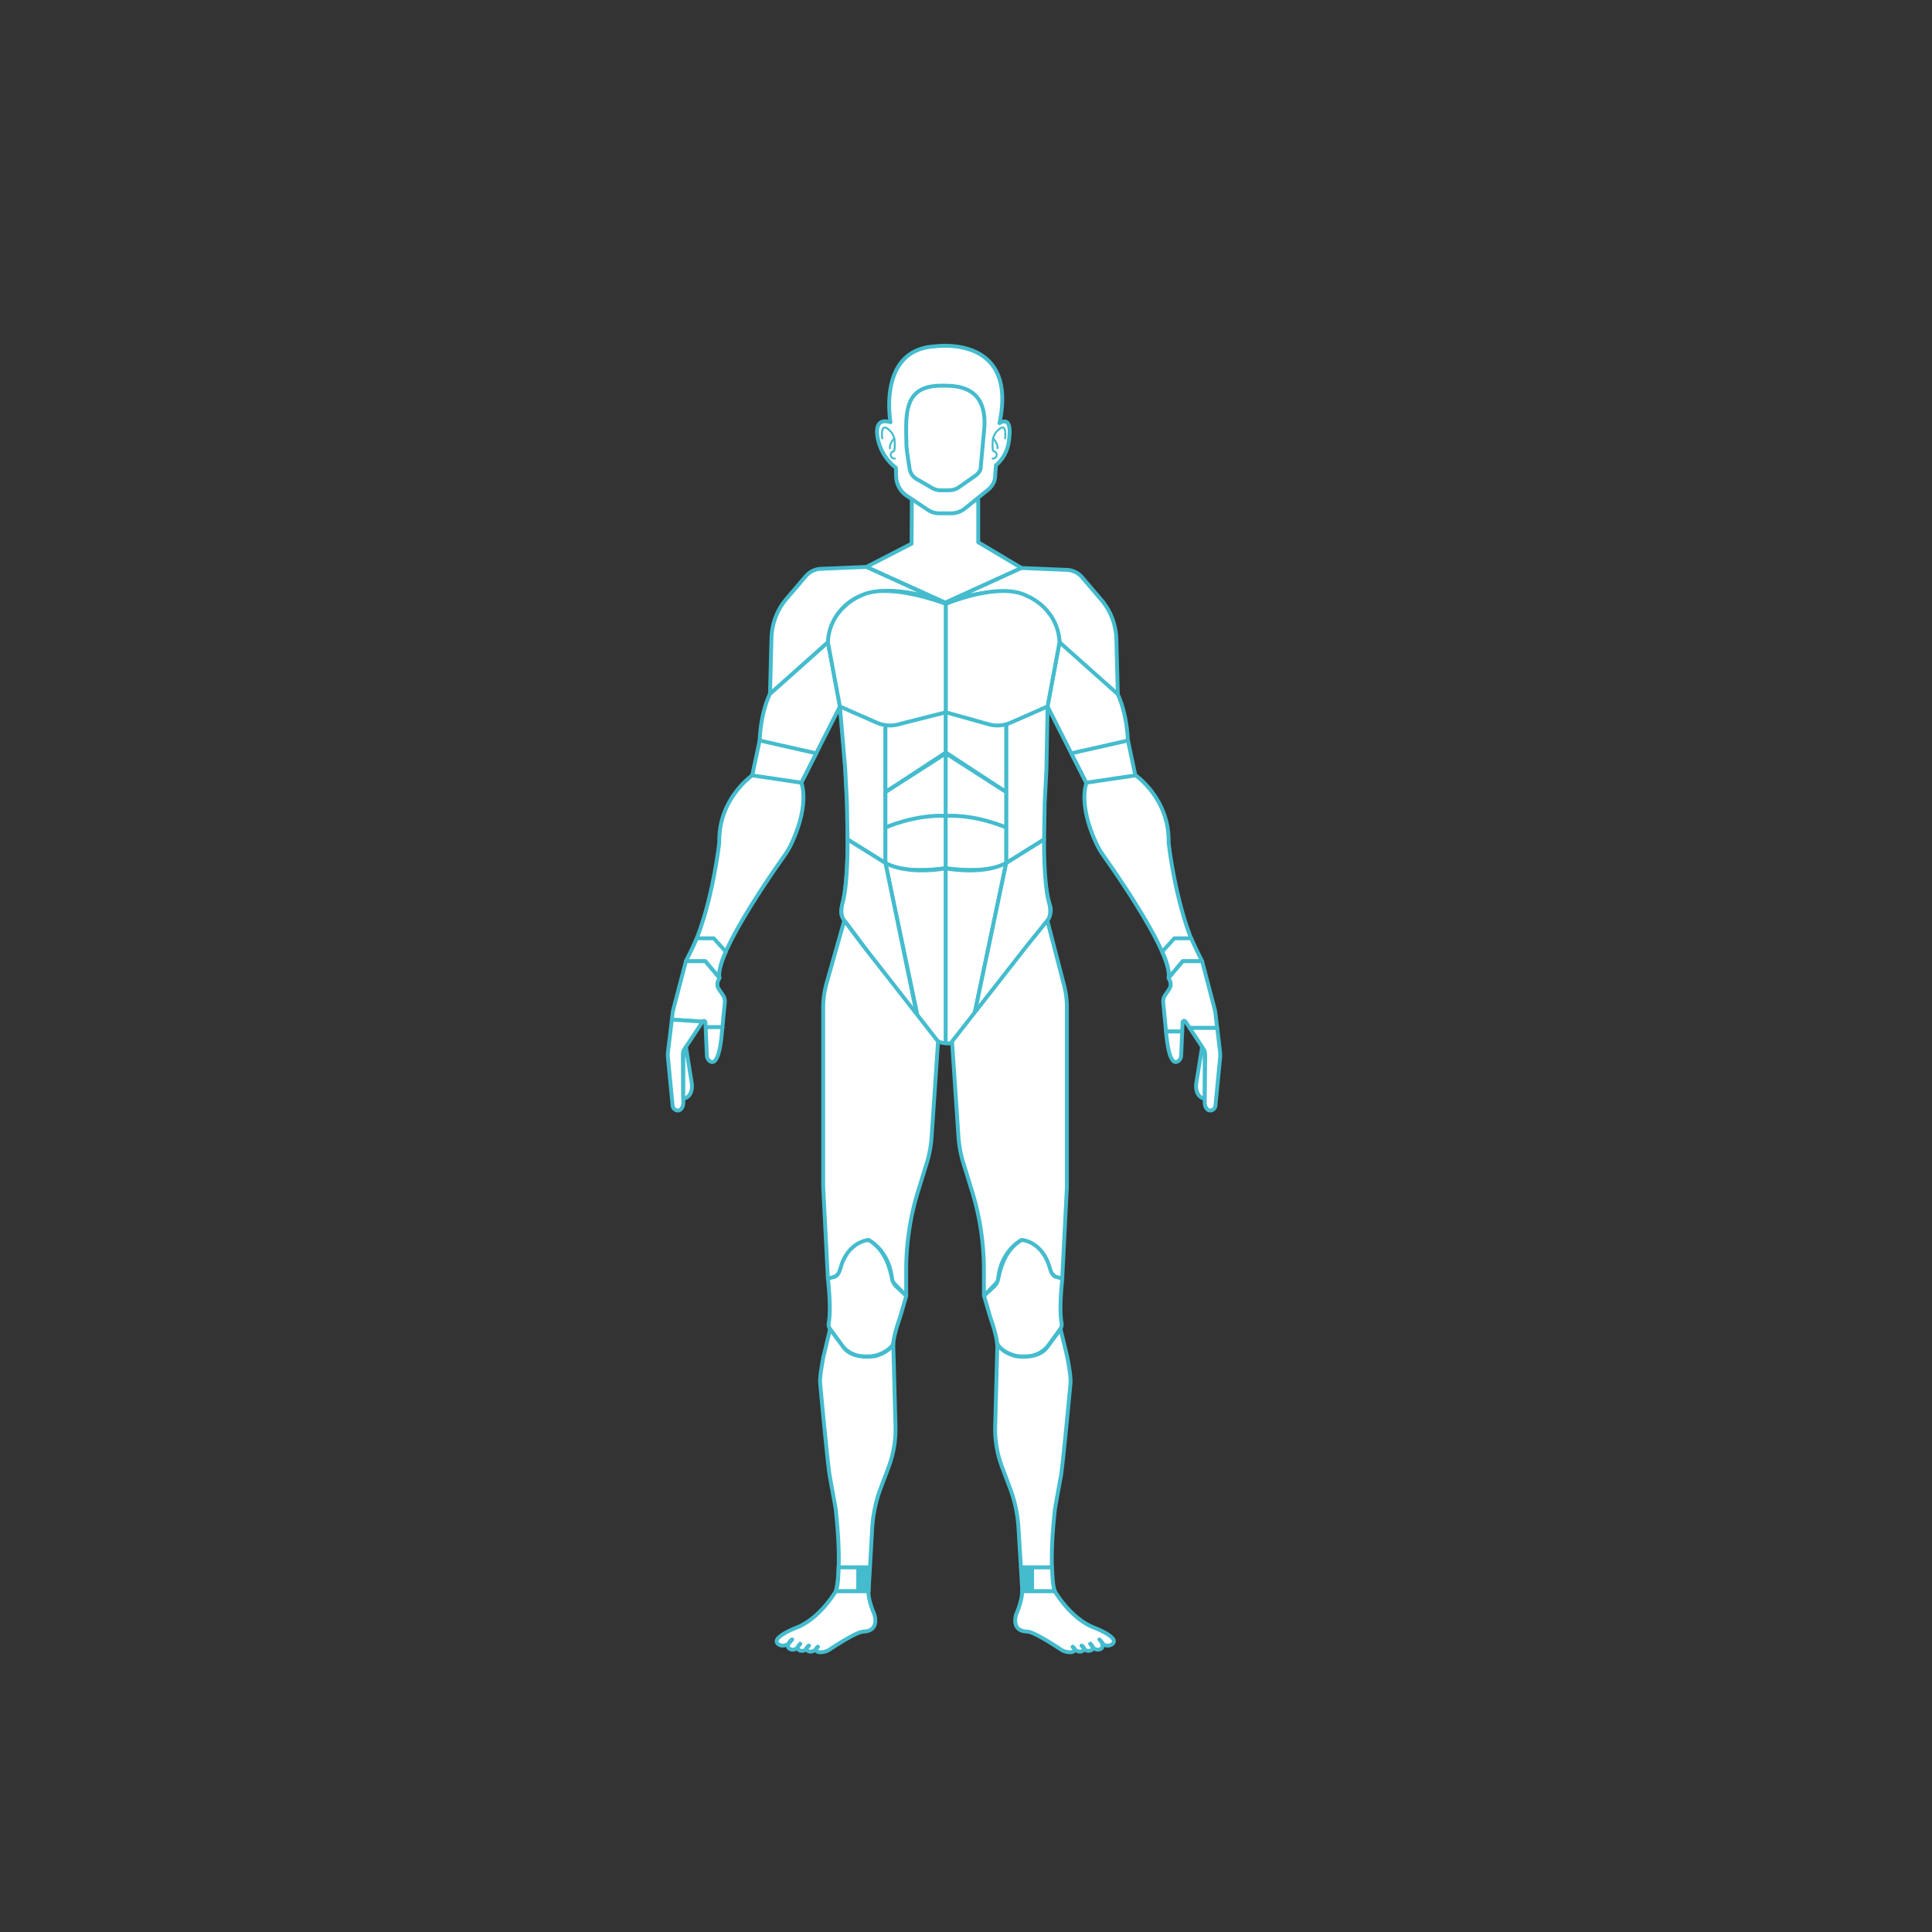 <svg xmlns="http://www.w3.org/2000/svg" viewBox="0 0 2000 2000"><rect x="0" y="0" width="2000" height="2000" fill="#333333" stroke="none"/><defs><style>.cls-1{fill:#fff;}.cls-1,.cls-2,.cls-3{stroke:#44bcce;stroke-linecap:round;stroke-linejoin:round;}.cls-1,.cls-3{stroke-width:4px;}.cls-2{fill:none;stroke-width:2px;}.cls-3{fill:#44bcce;}</style></defs><g id="목"><polyline class="cls-1" points="1012.65 518.07 1012.65 561.32 1057.42 587.98 978.67 623.89 896.86 586.89 943.66 562.82 943.9 518.07 1012.65 518.07"/></g><g id="머리"><path class="cls-1" d="M921.86,437.11S908.19,362.69,967,358.59c1-.07,2.06-.14,3.1-.24,10.35-1.06,82.66-5.52,64.56,79.7,0,0,11.86-8.57,10.41,11.76-.56,7.93-1.45,20.7-14.06,31.86l-.89,11.91s.36,7.93-9,14.77l-22,17.86a23.32,23.32,0,0,1-14.67,5.2H972.51a21.53,21.53,0,0,1-12-3.62l-21.81-14.54a24.72,24.72,0,0,1-11-19.77l-.3-9.26A50.79,50.79,0,0,1,909.39,457C909.05,455.72,902,430.9,921.86,437.11Z"/><path class="cls-2" d="M913.34,453.88s-2.14-15.31,5.17-10.34c2,1.35,7.65,6,7.65,13.92,0,0,.74,8.23-1,9.79a2.62,2.62,0,0,0-.89.22,3.71,3.71,0,0,0-1,6.14,4.41,4.41,0,0,0,3.06,1.11"/><path class="cls-2" d="M925.74,453.83s-5.07,4.93-4.6,10.19"/><path class="cls-2" d="M1040.47,453.88s2.13-15.31-5.18-10.34c-2,1.35-7.64,6-7.64,13.92,0,0-.74,8.23,1,9.79a2.64,2.64,0,0,1,.9.22,3.7,3.7,0,0,1,1,6.14,4.39,4.39,0,0,1-3,1.11"/><path class="cls-2" d="M1028.07,453.83s5.07,4.93,4.59,10.19"/></g><g id="얼굴"><path class="cls-1" d="M969.38,399.47c.92-.06,1.83-.18,2.75-.19,15.28-.08,52.55-2.3,46.35,48.91l-3.27,35.68s.26,5-6.49,9.24l-15.89,11.17a18.46,18.46,0,0,1-10.57,3.25h-8.57a17.32,17.32,0,0,1-8.61-2.26l-15.72-9.1a15.12,15.12,0,0,1-7.93-12.36s-3-18.36-3.09-22.72C937.94,432.08,934.42,401.78,969.38,399.47Z"/></g><g id="어깨"><path class="cls-1" d="M896.86,586.89l-47,1.94a21.93,21.93,0,0,0-15.73,7.65l-19.85,23.25a65.4,65.4,0,0,0-15.64,40.72l-1.55,57.93,60-53.5s3.67-82.56,118.55-42.09Z"/><path class="cls-1" d="M1057.42,588l47,1.95a21.85,21.85,0,0,1,15.73,7.65L1140,620.82a65.43,65.43,0,0,1,15.64,40.73l1.55,57.92-60-53.49s-3.67-82.56-118.55-42.09Z"/></g><g id="팔"><path class="cls-1" d="M829.5,810.24l40-78.89-12.42-66.47-60,53.5s-9.24,16.8-10.68,48.19A108.16,108.16,0,0,1,781,795.7l-2.33,7s-33.88,23.45-34.07,66.78a38.75,38.75,0,0,1-.28,4.94c-1.73,13.89-11.11,81.07-34.28,120.65h20l14.09,16.61a.24.24,0,0,0,.42-.19c-3.5-23.61,52.15-104.1,67.41-125.64a81.84,81.84,0,0,0,7.41-12.66c19.45-41.95,10.1-62.93,10.1-62.93Z"/><path class="cls-1" d="M1210,874.4a40.68,40.68,0,0,1-.29-4.94c-.18-43.33-34.06-66.78-34.06-66.78h-.41l-2.33-7a107.78,107.78,0,0,1-5.36-29.13c-1.44-31.39-10.69-48.19-10.69-48.19l-60-53.5-12.43,66.47,40,78.89.34.18c-.82,2-8.29,22.94,10.17,62.75a81.84,81.84,0,0,0,7.41,12.66c15.15,21.39,70.14,100.92,67.48,125.14a.39.39,0,0,0,.68.3l13.76-16.22h20C1221.1,955.47,1211.72,888.29,1210,874.4Z"/></g><g id="팔꿈치"><polygon class="cls-1" points="786.39 766.57 844.92 779.8 829.5 810.24 778.7 802.68 786.39 766.57"/><polygon class="cls-1" points="1167.63 766.57 1109.09 779.8 1124.52 810.24 1175.32 802.68 1167.63 766.57"/></g><g id="손목"><path class="cls-1" d="M751.39,985.14s-8.65,17.61-6.65,27.2l-14.67-17.29h-20s9.25-18.41,11.25-23.7h17.52Z"/><path class="cls-1" d="M1203.12,985.14s8.65,17.61,6.65,27.2l14.67-17.29h20s-9.25-18.41-11.25-23.7h-17.52Z"/></g><g id="손"><path class="cls-1" d="M748.47,1030.32l-4.39-6.48a8.61,8.61,0,0,1-.75-8.29l1.41-3.21-14.67-17.29h-20l-12.87,49.2a35.42,35.42,0,0,0-.93,4.91l-.77,6.41,31.83,2a1.61,1.61,0,0,1,2.95.82l.22,5h17.36l2.47-25.75A11.13,11.13,0,0,0,748.47,1030.32Z"/><path class="cls-1" d="M1258.23,1049.16a35.42,35.42,0,0,0-.93-4.91l-12.87-49.2h-20l-14.67,17.29,1.41,3.21a8.61,8.61,0,0,1-.75,8.29l-4.39,6.48a11.13,11.13,0,0,0-1.86,7.29l2.9,30.19h16.74l.41-9.44a1.61,1.61,0,0,1,3-.82l4.35,6.58H1260Z"/></g><g id="손가락"><path class="cls-1" d="M731.76,1092.69a7.49,7.49,0,0,0,2.94,5.73c3.51,2.58,9.38,2,12.3-26.1l.86-9H730.5Z"/><path class="cls-1" d="M691.45,1089.35a22.56,22.56,0,0,0-.05,4.86l4.87,50.17a5.66,5.66,0,0,0,4.68,5.15c1.9.27,4-.37,5.46-3.54a11,11,0,0,0,.94-4.73l0-3.9-.44-45.37a11,11,0,0,1,.56-3.61h0a11.25,11.25,0,0,1,1.31-2.73l2.2-3.32,16.39-24.79-31.83-2Z"/><path class="cls-1" d="M707.31,1137.36s8.73-.65,9-12.56a24.64,24.64,0,0,0-.24-3.74l-6-37.24-2.64,4.56h0Z"/><path class="cls-1" d="M1247.19,1137.36s-8.73-.65-9-12.56a24.64,24.64,0,0,1,.24-3.74l6-37.24,2.64,4.56Z"/><path class="cls-1" d="M1207.5,1072.32c2.92,28.08,8.79,28.68,12.3,26.1a7.49,7.49,0,0,0,2.94-5.73l1.07-24.89h-16.74Z"/><path class="cls-1" d="M1263.05,1089.35l-3-25.23h-28.51l12,18.21,2.2,3.32a11.35,11.35,0,0,1,1.88,6.34l-.45,45.37,0,3.9a11,11,0,0,0,.94,4.73c1.46,3.17,3.56,3.81,5.46,3.54a5.66,5.66,0,0,0,4.68-5.15l4.87-50.17A22.56,22.56,0,0,0,1263.05,1089.35Z"/></g><g id="허리"><path class="cls-1" d="M869.48,731.35s17,148,1.7,209.1a13.39,13.39,0,0,0,2.34,11.33l86.23,117.67c4.69,6.23,11.37,10.42,22.64,10.44h0c6.69,0,15.21-5.71,19-12.27,7.67-13.38,51.44-72.57,82.84-114.66,3-4,4.52-10.64,2.84-15.3-4.84-13.4-16.3-81.28-2.61-206.31Z"/><polygon class="cls-1" points="874.98 796.22 876.77 831.87 877.4 868.98 916.61 893.43 916.61 856.71 916.61 856.68 916.61 819.97 916.61 731.35 869.48 731.35 874.98 796.22"/><polygon class="cls-1" points="1041.62 731.35 1041.62 819.97 1041.62 856.68 1041.62 856.71 1041.62 893.43 1080.83 868.98 1081.46 831.87 1083.25 796.22 1084.44 731.35 1041.62 731.35"/></g><g id="배"><polygon class="cls-1" points="979.19 731.35 979.19 778.9 916.61 819.97 916.61 731.35 979.19 731.35"/><path class="cls-1" d="M916.61,856.71s35.23-13.51,62.58-11.88v-65L916.61,820Z"/><path class="cls-1" d="M979.19,898.7s-43.26,6.78-62.58-5.27V856.69s30.73-13.83,62.58-12Z"/><polygon class="cls-1" points="979.04 731.35 979.04 778.9 1041.62 819.97 1041.62 731.35 979.04 731.35"/><path class="cls-1" d="M1041.62,856.71S1006.39,843.2,979,844.83v-65L1041.62,820Z"/><path class="cls-1" d="M979,898.7s43.26,6.78,62.58-5.27V856.69s-30.73-13.83-62.58-12Z"/></g><g id="갈비뼈"><path class="cls-1" d="M869.48,731.35l38.35,16.83a33.66,33.66,0,0,0,23.91,1.19l47.45-12V625.16s-58.38-22.75-87.35-8.83c-.71.34-1.41.69-2.12,1-4.84,2.15-31.19,15.32-32.66,47.54Z"/><path class="cls-1" d="M1084.37,731.35,1046,748.18a33.66,33.66,0,0,1-23.91,1.19l-42.92-12V625.16s53.85-22.75,82.82-8.83c.71.34,1.41.69,2.12,1,4.84,2.15,31.19,15.32,32.66,47.54Z"/></g><g id="골반"><path class="cls-1" d="M979.19,1079.87v-181s-37.79,7.51-62.58-5.43L951,1057.09S962.61,1079.89,979.19,1079.87Z"/><path class="cls-1" d="M877.4,869s.55,43-4.62,63.76c0,0-4.67,13.14,1.24,20.22,1,1.19,2,2.35,2.94,3.6l73.22,99L916.61,893.43Z"/><path class="cls-1" d="M979,1079.87v-181s37.79,7.51,62.58-5.43l-33.33,158.47a40.65,40.65,0,0,1-5.42,13.5C998.36,1072.48,990.36,1081.31,979,1079.87Z"/><path class="cls-1" d="M1080.83,869s-.55,43,4.62,63.76c0,0,4.67,13.14-1.24,20.22-1,1.19-2,2.35-2.94,3.6l-74.08,101.08,34.43-164.21Z"/></g><g id="허벅지"><path class="cls-1" d="M938.29,1036.14l-45.24-57.83L874,953l-18.3,64.74a93.83,93.83,0,0,0-3.53,25.48v185.31l4.87,95.11a14,14,0,0,0,13.64-10.74c2.33-10.16,9.06-24.53,28.35-29.25,0,0,21.53,10.69,24.28,40a7.93,7.93,0,0,0,2.19,4.78l12.59,13.06v-26.84a276.36,276.36,0,0,1,12.35-81.71l8.85-28.63a121.46,121.46,0,0,0,5.15-27.77l6.63-98.42Z"/><path class="cls-1" d="M1100.93,1017.7,1084.21,953l-20.6,25.35-45.24,57.83-32.8,41.92,6.62,98.42a121.46,121.46,0,0,0,5.15,27.77l8.86,28.63a276.68,276.68,0,0,1,12.34,81.71v26.84l12.6-13.06a8,8,0,0,0,2.19-4.78c2.74-29.29,24.27-40,24.27-40,19.29,4.72,26,19.09,28.36,29.25a14,14,0,0,0,13.64,10.74h0l4.86-95.11V1043.18A93.83,93.83,0,0,0,1100.93,1017.7Z"/></g><g id="무릎"><path class="cls-1" d="M857.06,1323.6s3.69,31,.83,45.88a8.22,8.22,0,0,0,1.4,6.38L871,1392a29.37,29.37,0,0,0,23.8,12.15h7a37.29,37.29,0,0,0,18.55-7.91c1.29-1.35,4.18-2.75,4.37-5.41.41-6.12,3.15-15.79,5.12-21.6,1.05-3.12,2.08-6.26,3-9.42l5.32-18.34-10.72-10a15.56,15.56,0,0,1-4.06-7.8c-1.84-9.14-6.43-29.95-24.28-40,0,0-20.09,1-28.39,27-1.35,4.23-2.29,8.75-6.18,10.9Z"/><path class="cls-1" d="M1099.75,1323.6s-3.7,31-.83,45.88a8.18,8.18,0,0,1-1.41,6.38l-11.66,16.1a29.34,29.34,0,0,1-23.8,12.15h-7a37.23,37.23,0,0,1-18.54-7.91c-1.29-1.35-4.19-2.75-4.37-5.41-.42-6.12-3.15-15.79-5.12-21.6-1.06-3.12-2.08-6.26-3-9.42l-5.33-18.34,10.73-10a15.72,15.72,0,0,0,4.06-7.8c1.83-9.14,6.42-29.95,24.27-40,0,0,20.09,1,28.39,27,1.35,4.23,2.3,8.75,6.18,10.9Z"/></g><g id="정강이"><path class="cls-1" d="M927,1476.32l-2.31-85.53s-2.71,8.62-18.59,13c0,0-22.88,4.46-33-9.15l-13.81-18.73-7.1,29.6c-1.16,6.88-3.51,18.71-3.24,25.67,0,0,7.85,85,10,96.81,2.55,14.17,5.93,32.14,6.25,35,7,64.31,0,84.3,0,84.3,2.86-4.45,3-24.71,3-24.71h32.35l-1.43,24.71,3.78-65.28a140.8,140.8,0,0,1,8.81-41.55l8.24-21.89A111.26,111.26,0,0,0,927,1476.32Z"/><path class="cls-1" d="M1068.48,1622.57H1089c-.46-13.18,0-32.43,3-59.59.32-2.9,3.7-20.87,6.25-35,2.11-11.77,10-96.81,10-96.81.27-7-2.08-18.79-3.24-25.67l-7.1-29.6-13.81,18.73c-10.1,13.61-33,9.15-33,9.15-15.88-4.33-18.59-13-18.59-13l-2.31,85.53a111.26,111.26,0,0,0,7.1,42.24l8.24,21.89a140.8,140.8,0,0,1,8.81,41.55l2.52,40.57Z"/></g><g id="아킬레스건_발목_발" data-name="아킬레스건&amp;발목&amp;발"><polygon class="cls-3" points="888.43 1622.57 888.43 1647.28 899.05 1647.28 900.05 1622.57 888.43 1622.57"/><polygon class="cls-3" points="1056.86 1622.57 1058.29 1647.28 1068.48 1647.28 1068.48 1622.57 1056.86 1622.57"/></g><g id="발목"><path class="cls-1" d="M888.43,1622.57h-20.3s-.11,20.26-3,24.71h23.27Z"/><path class="cls-1" d="M1068.48,1647.28H1092s-.09-.26-.24-.8c-1.39-3.21-2-10.46-2.32-16.14-.17-2.32-.31-4.9-.41-7.77h-20.56Z"/></g><g id="발"><path class="cls-1" d="M865.16,1647.28s-15.49,26.84-38.91,36.93c0,0-27,10-21.52,16.84,2,2.56,6.66,3.69,11.44.63,0,0-1.62,3.24,1,5a6.42,6.42,0,0,0,9.27-2.61s-1.62,3.24,1.45,4.5c0,0,5,1.83,7.17-2.49,0,0-.69,2.94,3.27,3.67,0,0,4.51.27,6.49-2.8a3.14,3.14,0,0,0,3.06,3.39,17.53,17.53,0,0,0,10.81-2.67s20.76-14,31.34-17.82a17,17,0,0,1,4.8-.92c3.72-.18,14.53-2,10.33-17.64,0,0-6.62-14.8-6.1-24H865.16Zm-49,54.4s2.16-3.42,3.78-4.5Zm10.26,2.34a18.71,18.71,0,0,1,2-2.34Zm8.62,2s1.29-2.1,2.37-2.46Zm9.76.87s-.18-.51,1.8-2.1Z"/><path class="cls-1" d="M816.17,1701.68l3.78-4.5C818.33,1698.26,816.17,1701.68,816.17,1701.68Z"/><path class="cls-1" d="M828.42,1701.68a18.71,18.71,0,0,0-2,2.34Z"/><path class="cls-1" d="M835.05,1706l2.37-2.46C836.34,1703.93,835.05,1706,835.05,1706Z"/><path class="cls-1" d="M844.81,1706.9l1.8-2.1C844.63,1706.39,844.81,1706.9,844.81,1706.9Z"/><path class="cls-1" d="M1140.92,1701.68s-2.16-3.42-3.78-4.5"/><path class="cls-1" d="M1130.84,1684.21c-23.42-10.09-38.91-36.93-38.91-36.93H1058c.53,9.16-6.1,24-6.1,24-4.2,15.61,6.61,17.46,10.33,17.64a17.14,17.14,0,0,1,4.81.92c10.57,3.79,31.34,17.82,31.34,17.82a17.51,17.51,0,0,0,10.8,2.67c3.4-.46,3.06-3.39,3.06-3.39,2,3.07,6.49,2.8,6.49,2.8,4-.73,3.27-3.67,3.27-3.67,2.16,4.32,7.18,2.49,7.18,2.49,3.06-1.26,1.44-4.5,1.44-4.5a6.42,6.42,0,0,0,9.27,2.61c2.62-1.71,1-5,1-5,4.78,3.06,9.39,1.93,11.44-.63C1157.87,1694.17,1130.84,1684.21,1130.84,1684.21Zm-18.56,22.69-1.8-2.1C1112.47,1706.39,1112.28,1706.9,1112.28,1706.9Zm7.39-3.33c1.08.36,2.37,2.46,2.37,2.46Zm9-1.89a19.12,19.12,0,0,1,2,2.34Z"/><path class="cls-1" d="M1130.66,1704a19.12,19.12,0,0,0-2-2.34Z"/><path class="cls-1" d="M1119.67,1703.57,1122,1706S1120.75,1703.93,1119.67,1703.57Z"/><path class="cls-1" d="M1110.48,1704.8l1.8,2.1S1112.47,1706.39,1110.48,1704.8Z"/><path class="cls-1" d="M1141.84,1701.68l-3.78-4.5C1139.68,1698.26,1141.84,1701.68,1141.84,1701.68Z"/></g></svg>